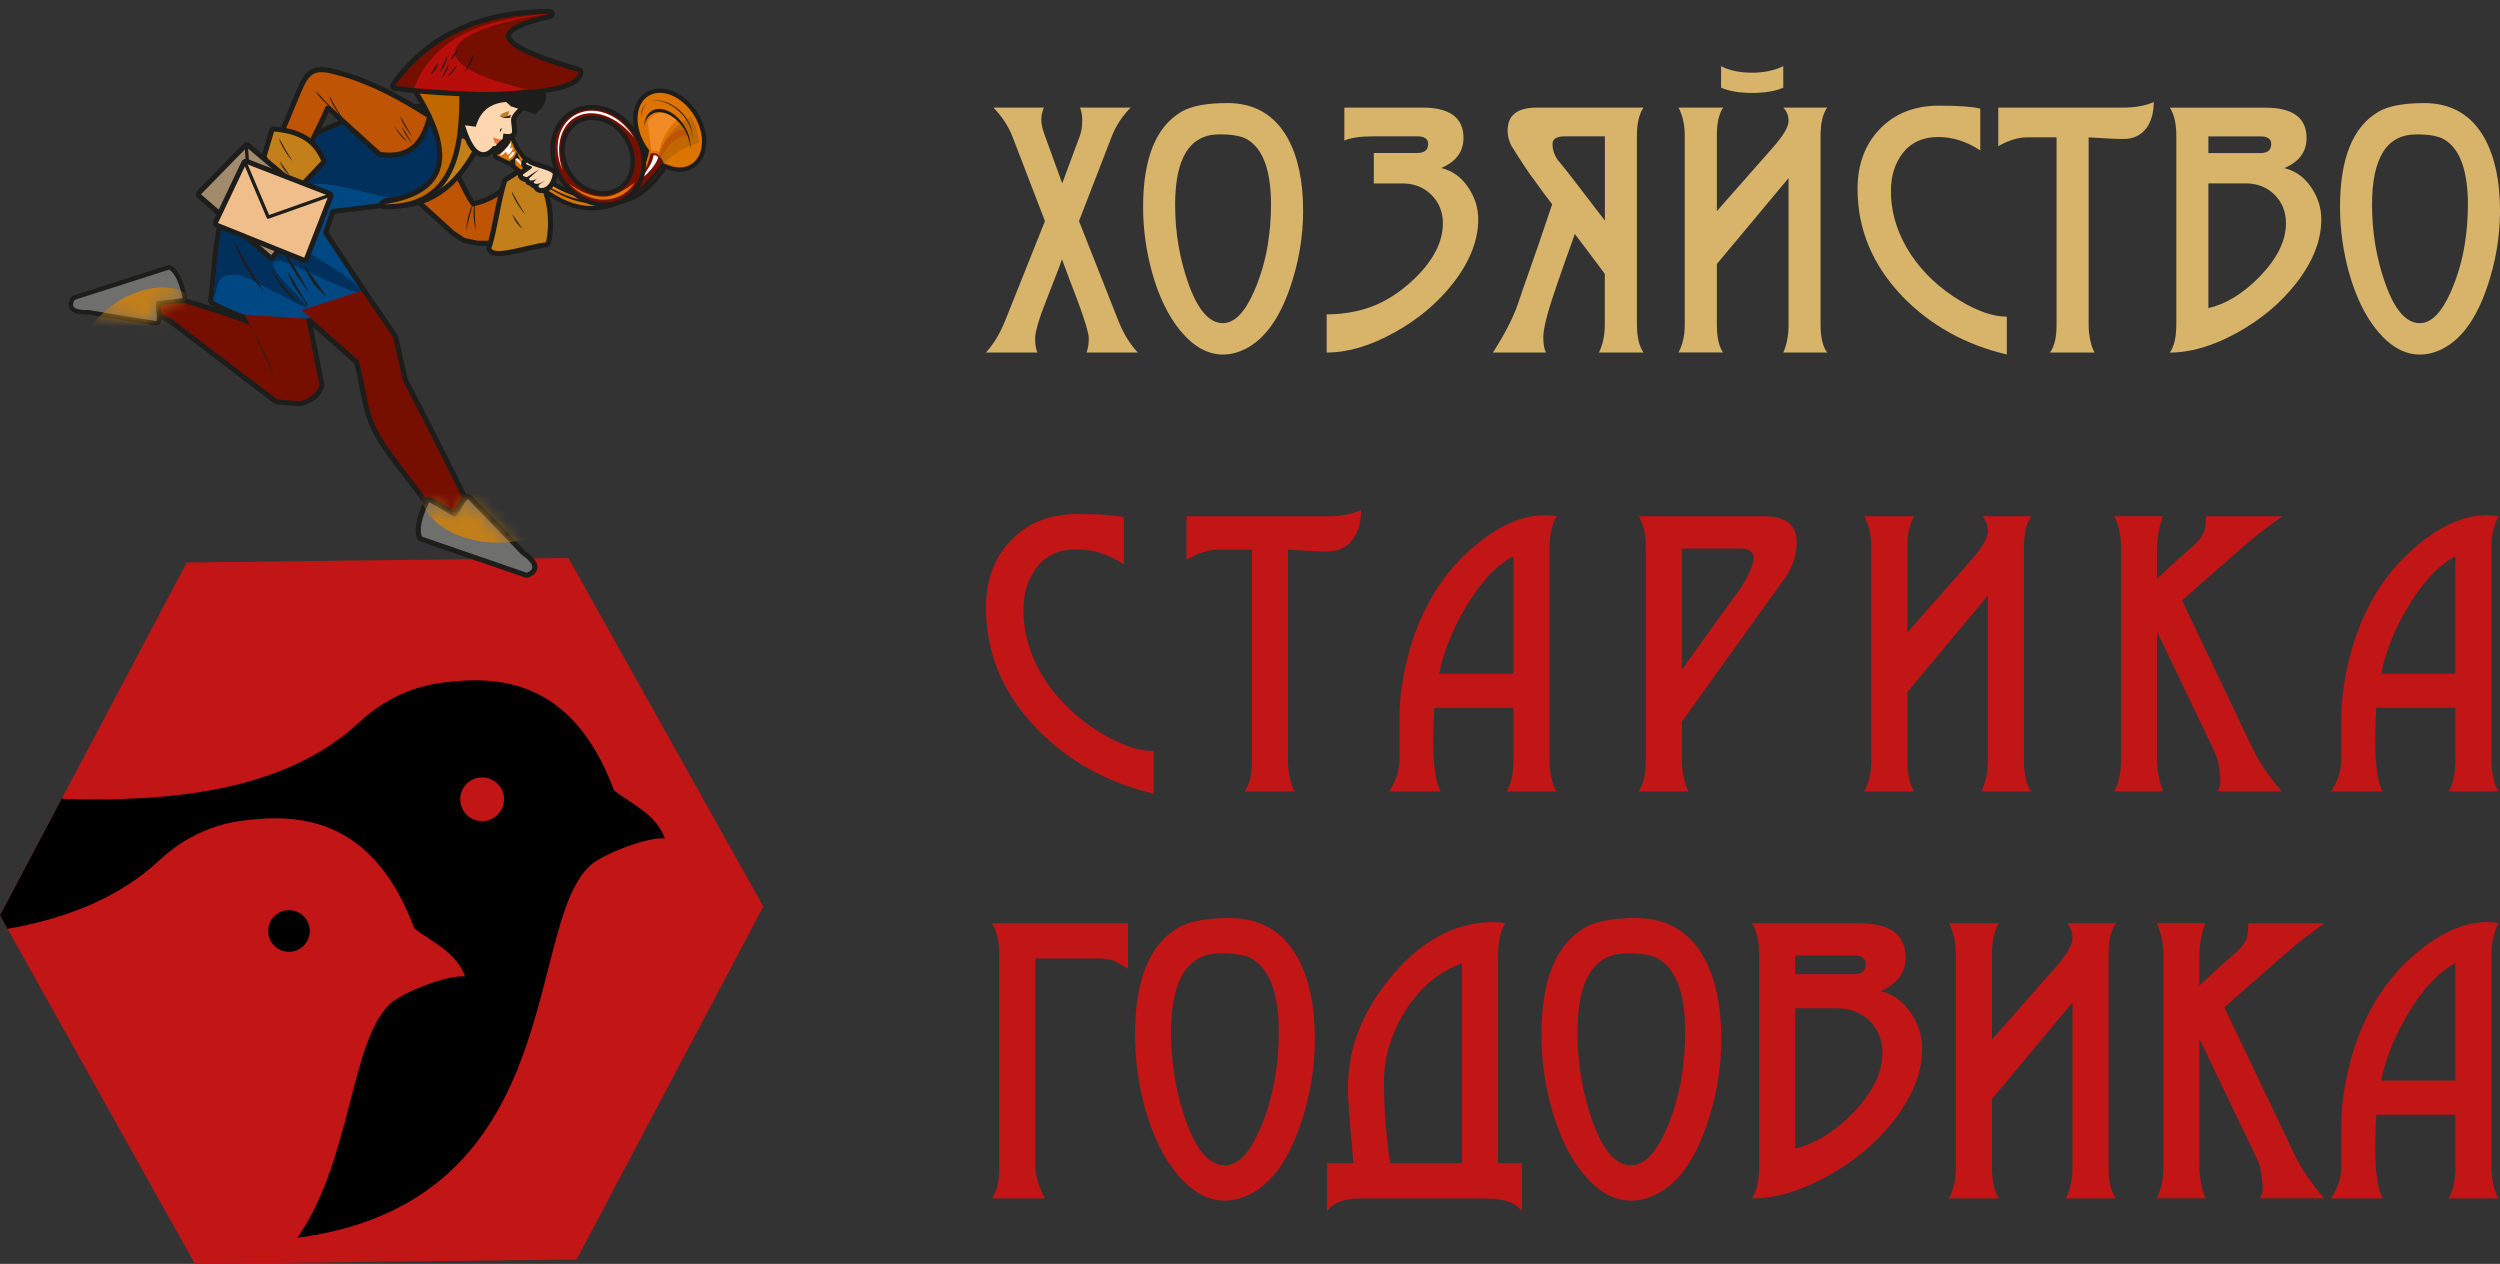 <svg width="180" height="91" viewBox="0 0 180 91" fill="none" xmlns="http://www.w3.org/2000/svg">
<rect x="0" y="0" width="180" height="91" fill="#333333" stroke="none"/>
<path fill-rule="evenodd" clip-rule="evenodd" d="M0 65.907L6.725 53.201L13.447 40.498L27.186 40.337L40.927 40.179L47.943 52.727L54.959 65.273L48.236 77.978L41.511 90.684L27.773 90.842L14.034 91L7.016 78.455L0 65.907Z" fill="#C21516"/>
<path fill-rule="evenodd" clip-rule="evenodd" d="M20.803 65.532C21.632 65.532 22.304 66.202 22.304 67.029C22.304 67.857 21.632 68.527 20.803 68.527C19.974 68.527 19.302 67.857 19.302 67.029C19.302 66.202 19.974 65.532 20.803 65.532ZM47.872 60.374C46.743 60.211 43.382 61.474 42.456 62.349C37.711 66.823 40.925 86.547 21.403 89.123C25.323 83.517 25.208 74.987 28.072 72.285C28.998 71.412 32.357 70.149 33.487 70.309C32.862 68.567 31.172 67.872 29.833 66.859C26.798 58.691 21.326 58.589 17.46 59.085C15.41 59.347 13.31 60.234 11.48 61.937C8.535 64.679 4.706 66.148 0.541 66.874L0 65.907L4.441 57.514C12.319 57.764 20.535 56.962 25.864 52.002C27.694 50.301 29.792 49.414 31.844 49.15C35.71 48.653 41.182 48.752 44.217 56.923C45.559 57.937 47.246 58.632 47.872 60.374ZM36.29 57.547C36.29 56.679 35.583 55.974 34.712 55.974C33.842 55.974 33.135 56.679 33.135 57.547C33.135 58.416 33.842 59.121 34.712 59.121C35.583 59.121 36.29 58.416 36.29 57.547Z" fill="black"/>
<path d="M34.005 14.877C35.465 14.569 36.262 13.93 36.915 13.22C36.762 14.589 36.611 15.959 36.461 17.329C35.774 17.329 35.09 17.334 34.404 17.334L33.454 17.136L32.722 16.649C31.834 15.84 30.943 15.03 30.052 14.22H30.05C30.79 13.449 31.53 12.68 32.27 11.908C32.9 12.659 33.378 14.126 34.005 14.877ZM34.005 14.877C33.893 15.267 33.778 15.656 33.666 16.046C33.829 15.417 33.842 15.506 34.005 14.877Z" stroke="#1D1D1B" stroke-width="0.73" stroke-linecap="round" stroke-linejoin="round"/>
<path fill-rule="evenodd" clip-rule="evenodd" d="M30.052 14.22C30.943 15.03 31.834 15.84 32.722 16.649L33.454 17.136L34.404 17.334C35.09 17.334 35.774 17.329 36.461 17.329C36.611 15.959 36.762 14.589 36.915 13.22C36.262 13.93 35.465 14.569 34.005 14.877C33.893 15.267 33.778 15.656 33.666 16.046C33.829 15.417 33.842 15.506 34.005 14.877C33.378 14.126 32.9 12.659 32.27 11.908C31.53 12.68 30.79 13.449 30.05 14.22H30.052Z" fill="#BE5404"/>
<path d="M36.499 13.095C37.02 12.761 37.538 12.428 38.058 12.094C39.615 13.67 39.597 16.367 39.299 17.451C37.992 17.594 35.664 18.452 35.379 17.879C35.767 16.799 36.114 14.174 36.502 13.095H36.499Z" stroke="#1D1D1B" stroke-width="0.73" stroke-linecap="round" stroke-linejoin="round"/>
<path fill-rule="evenodd" clip-rule="evenodd" d="M36.499 13.095C37.02 12.761 37.538 12.428 38.058 12.094C39.615 13.67 39.597 16.367 39.299 17.451C37.992 17.594 35.664 18.452 35.379 17.879C35.767 16.799 36.114 14.174 36.502 13.095H36.499Z" fill="#C37F19"/>
<path d="M26.017 20.95C26.783 22.068 27.548 23.186 28.314 24.306C28.541 25.332 28.768 26.358 28.998 27.384C30.986 31.211 32.512 34.241 33.671 36.632L32.775 38.264C32.084 37.485 31.392 36.704 30.7 35.922C29.082 33.661 27.268 31.759 26.698 29.811C26.326 28.645 26.188 27.13 25.818 25.966L21.722 22.338C23.154 21.874 24.585 21.413 26.02 20.95H26.017ZM22.048 22.944L22.99 27.715C22.753 28.451 22.199 28.698 21.607 28.887C21.058 28.843 20.507 28.803 19.958 28.759L12.378 22.984C12.159 22.824 11.589 22.615 11.37 22.455C11.37 22.455 11.107 21.867 11.342 21.678C11.533 21.525 12.062 21.734 12.442 21.612C12.723 21.696 13.654 21.933 13.925 22.017C15.969 22.643 17.013 23.033 18.062 23.422C18.628 24.665 19.192 25.907 19.759 27.15C19.215 25.63 18.429 24.14 17.592 22.653C19.078 22.75 20.561 22.847 22.046 22.946L22.048 22.944Z" stroke="#1D1D1B" stroke-width="0.73" stroke-linecap="round" stroke-linejoin="round"/>
<path fill-rule="evenodd" clip-rule="evenodd" d="M17.406 22.587C18.432 23.993 19.213 25.796 20.004 27.583C19.338 25.821 18.746 23.99 17.595 22.651C17.557 22.59 17.521 22.529 17.483 22.468L17.406 22.587Z" fill="#1D1D1B"/>
<path d="M30.828 7.824C24.917 7.824 21.053 10.643 17.278 13.581C15.701 14.762 15.627 19.603 15.351 21.648C19.103 23.761 22.669 23.659 26.017 20.947C25.093 19.56 24.172 18.172 23.248 16.784C23.439 16.209 23.631 15.636 23.825 15.06L29.822 14.335C30.818 13.505 31.813 12.677 32.809 11.847C32.372 10.444 31.933 9.039 31.497 7.636C31.275 7.697 31.05 7.76 30.828 7.821V7.824Z" stroke="#1D1D1B" stroke-width="0.73" stroke-linecap="round" stroke-linejoin="round"/>
<path fill-rule="evenodd" clip-rule="evenodd" d="M30.828 7.824C24.917 7.824 21.053 10.643 17.278 13.581C15.701 14.762 15.627 19.603 15.351 21.648C19.103 23.761 22.669 23.659 26.017 20.947C25.093 19.56 24.172 18.172 23.248 16.784C23.439 16.209 23.631 15.636 23.825 15.06L29.822 14.335C30.818 13.505 31.813 12.677 32.809 11.847C32.372 10.444 31.933 9.039 31.497 7.636C31.275 7.697 31.05 7.76 30.828 7.821V7.824Z" fill="#004884"/>
<path fill-rule="evenodd" clip-rule="evenodd" d="M30.828 7.824C24.917 7.824 21.053 10.643 17.278 13.581C15.701 14.762 15.627 19.603 15.351 21.648C15.765 20.367 15.533 19.728 17.092 19.776C17.628 19.794 21.112 21.77 21.895 22.091C23.161 22.61 18.509 18.941 19.92 18.788C20.943 18.676 25.433 21.421 26.017 20.945C25.093 19.557 20.522 17.563 19.598 16.173C19.131 14.824 22.263 13.838 22.457 13.265C24.455 13.023 27.824 14.574 29.825 14.332C30.82 13.502 31.816 12.675 32.811 11.845C32.375 10.441 31.936 9.036 31.499 7.633C31.277 7.694 31.053 7.758 30.831 7.819L30.828 7.824Z" fill="#00305B"/>
<path d="M34.447 10.024C32.783 13.548 30.522 14.829 27.86 14.615C31.726 14.353 32.553 11.977 32.729 9.184C33.301 9.464 33.873 9.744 34.447 10.024Z" stroke="#1D1D1B" stroke-width="0.73" stroke-linecap="round" stroke-linejoin="round"/>
<path fill-rule="evenodd" clip-rule="evenodd" d="M34.447 10.024C32.783 13.548 30.522 14.829 27.86 14.615C31.726 14.353 32.553 11.977 32.729 9.184C33.301 9.464 33.873 9.744 34.447 10.024Z" fill="#C37F19"/>
<path d="M34.051 9.94C33.232 9.339 32.507 9.555 31.808 9.963C31.703 9.186 31.601 8.412 31.497 7.636L33.036 7.315L34.051 9.94Z" stroke="#1D1D1B" stroke-width="0.73" stroke-linecap="round" stroke-linejoin="round"/>
<path fill-rule="evenodd" clip-rule="evenodd" d="M34.051 9.94C33.232 9.339 32.507 9.555 31.808 9.963C31.703 9.186 31.601 8.412 31.497 7.636L33.036 7.315L34.051 9.94Z" fill="#FCD6AF"/>
<path d="M37.576 7.345C37.477 7.811 36.91 8.063 36.81 8.527C36.757 8.781 36.912 9.293 36.856 9.548C36.798 9.642 36.619 9.701 36.254 9.609C36.211 9.726 36.216 9.95 36.172 10.067C36.101 10.123 36.017 10.154 35.945 10.21C35.869 10.383 35.927 10.452 35.754 10.485C35.662 10.503 35.57 10.518 35.481 10.536C34.036 12.272 33.25 8.137 33.038 7.315L37.579 7.345H37.576Z" stroke="#1D1D1B" stroke-width="0.73" stroke-linecap="round" stroke-linejoin="round"/>
<path fill-rule="evenodd" clip-rule="evenodd" d="M37.576 7.345C37.477 7.811 36.91 8.063 36.81 8.527C36.757 8.781 36.912 9.293 36.856 9.548C36.798 9.642 36.619 9.701 36.254 9.609C36.211 9.726 36.216 9.95 36.172 10.067C36.101 10.123 36.017 10.154 35.945 10.21C35.869 10.383 35.927 10.452 35.754 10.485C35.662 10.503 35.57 10.518 35.481 10.536C34.036 12.272 33.25 8.137 33.038 7.315L37.579 7.345H37.576Z" fill="#FCD6AF"/>
<path fill-rule="evenodd" clip-rule="evenodd" d="M36.05 9.517C35.986 9.451 35.973 9.357 36.024 9.296C36.057 9.255 36.111 9.237 36.167 9.245C36.151 9.258 36.139 9.273 36.126 9.288C36.067 9.362 36.042 9.446 36.052 9.517H36.05Z" fill="#1D1D1B"/>
<path fill-rule="evenodd" clip-rule="evenodd" d="M36.665 7.995C36.624 8.17 36.599 8.287 36.558 8.463C36.387 8.407 36.203 8.41 36.035 8.354C36.052 8.183 36.32 8.079 36.667 7.995H36.665Z" fill="#C37F19"/>
<path fill-rule="evenodd" clip-rule="evenodd" d="M35.948 8.32C36.185 8.417 36.486 8.501 36.767 8.247C36.762 8.3 36.762 8.405 36.757 8.458C36.445 8.55 36.172 8.494 35.948 8.32Z" fill="#1D1D1B"/>
<path fill-rule="evenodd" clip-rule="evenodd" d="M36.18 10.049C35.945 10.045 35.714 9.985 35.506 9.874C35.534 10.103 35.608 10.314 35.835 10.459C35.861 10.444 35.897 10.365 35.943 10.212C36.042 10.161 36.134 10.108 36.177 10.049H36.18Z" fill="#EE7343"/>
<path fill-rule="evenodd" clip-rule="evenodd" d="M34.261 9.123C33.39 9.016 32.523 8.909 31.652 8.799C32.084 7.9 32.517 6.999 32.949 6.1C34.937 6.016 36.925 5.935 38.911 5.851C39.454 6.604 39.574 7.381 38.536 8.219C37.954 8.033 37.369 7.844 36.787 7.658C36.672 7.552 36.558 7.445 36.443 7.34C35.422 7.424 34.613 7.877 34.258 9.123H34.261Z" fill="#1D1D1B"/>
<path d="M29.899 6.238L33.064 6.329C33.163 10.948 32.433 14.77 27.663 14.709C32.352 13.986 33.089 11.157 29.899 6.238Z" stroke="#1D1D1B" stroke-width="0.73" stroke-linecap="round" stroke-linejoin="round"/>
<path fill-rule="evenodd" clip-rule="evenodd" d="M29.899 6.238L33.064 6.329C33.163 10.948 32.433 14.77 27.663 14.709C32.352 13.986 33.089 11.157 29.899 6.238Z" fill="#C16700"/>
<path d="M28.454 6.174C33.73 6.884 41.626 6.788 41.636 5.189C36.343 3.666 34.138 2.23 39.577 1C34.296 1.025 30.759 2.935 28.454 6.174Z" stroke="#1D1D1B" stroke-width="0.73" stroke-linecap="round" stroke-linejoin="round"/>
<path fill-rule="evenodd" clip-rule="evenodd" d="M26.017 20.95C26.783 22.068 27.548 23.186 28.314 24.306C28.541 25.332 28.768 26.358 28.998 27.384C30.986 31.211 32.512 34.241 33.671 36.632L32.775 38.264C32.084 37.485 31.392 36.704 30.7 35.922C29.082 33.661 27.268 31.759 26.698 29.811C26.326 28.645 26.188 27.13 25.818 25.966L21.722 22.338C23.154 21.874 24.585 21.413 26.02 20.95H26.017ZM22.048 22.946C20.563 22.849 19.078 22.753 17.595 22.653C18.434 24.138 19.218 25.63 19.762 27.15C19.195 25.907 18.631 24.665 18.064 23.422C17.013 23.033 15.972 22.643 13.927 22.017C13.657 21.935 12.728 21.698 12.444 21.612C12.064 21.737 11.536 21.525 11.345 21.678C11.11 21.867 11.373 22.455 11.373 22.455C11.592 22.615 12.161 22.824 12.381 22.984L19.961 28.759C20.509 28.803 21.061 28.843 21.609 28.887C22.202 28.698 22.755 28.451 22.993 27.715L22.051 22.944L22.048 22.946ZM28.454 6.174C33.73 6.884 41.626 6.788 41.636 5.189C36.343 3.666 34.138 2.23 39.577 1C34.296 1.025 30.759 2.935 28.454 6.174Z" fill="#770F00"/>
<path fill-rule="evenodd" clip-rule="evenodd" d="M29.82 6.332C31.285 2.528 35.024 1.359 39.459 1C32.673 1.97 29.355 4.394 37.793 6.403C36.305 6.76 33.298 6.622 29.82 6.334V6.332Z" fill="#B70E0C"/>
<path d="M32.42 4.308C32.75 4.091 32.926 3.806 32.972 3.455C32.785 3.745 32.604 4.025 32.42 4.308ZM31.64 5.237C31.936 4.88 32.26 4.269 32.193 4.043C32.005 4.45 31.821 4.845 31.64 5.237ZM31.007 5.334C31.336 5.117 31.512 4.832 31.558 4.481C31.372 4.771 31.19 5.051 31.007 5.334ZM31.846 5.601C32.02 5.313 32.26 5.049 32.288 4.707C32.278 4.705 32.267 4.7 32.257 4.697C32.109 4.995 31.964 5.296 31.818 5.593C31.828 5.596 31.836 5.599 31.846 5.604V5.601ZM34.077 3.87C33.893 4.325 33.707 4.776 33.436 5.206C33.743 4.975 34.171 4.078 34.077 3.87ZM32.178 5.527C32.586 5.285 32.793 4.954 32.941 4.603C32.821 4.763 32.709 4.924 32.579 5.079C32.451 5.234 32.306 5.385 32.178 5.527Z" fill="#1D1D1B"/>
<path d="M30.731 8.453C30.318 10.057 29.534 11.249 27.405 10.941C26.369 10.001 25.333 9.061 24.294 8.122C23.33 7.246 23.587 7.48 22.944 8.771C22.128 10.411 21.308 12.051 20.492 13.691C20.16 13.095 19.828 12.501 19.494 11.906L21.63 6.757C22.334 5.059 22.702 4.949 24.521 5.469C26.816 6.123 28.804 7.241 30.729 8.45L30.731 8.453Z" stroke="#1D1D1B" stroke-width="0.73" stroke-linecap="round" stroke-linejoin="round"/>
<path fill-rule="evenodd" clip-rule="evenodd" d="M30.731 8.453C30.318 10.057 29.534 11.249 27.405 10.941C26.369 10.001 25.333 9.061 24.294 8.122C23.33 7.246 23.587 7.48 22.944 8.771C22.128 10.411 21.308 12.051 20.492 13.691C20.16 13.095 19.828 12.501 19.494 11.906L21.63 6.757C22.334 5.059 22.702 4.949 24.521 5.469C26.816 6.123 28.804 7.241 30.729 8.45L30.731 8.453Z" fill="#BE5404"/>
<path d="M19.205 11.244L19.734 9.471C21.944 9.655 22.653 10.564 23.133 11.582C22.235 12.54 21.336 13.497 20.436 14.454C20.025 13.385 19.614 12.313 19.203 11.244H19.205Z" stroke="#1D1D1B" stroke-width="0.73" stroke-linecap="round" stroke-linejoin="round"/>
<path fill-rule="evenodd" clip-rule="evenodd" d="M19.205 11.244L19.734 9.471C21.944 9.655 22.653 10.564 23.133 11.582C22.235 12.54 21.336 13.497 20.436 14.454C20.025 13.385 19.614 12.313 19.203 11.244H19.205Z" fill="#C37F19"/>
<path d="M20.229 18.651C19.483 18.083 18.968 17.337 18.649 16.418C19.185 17.174 19.706 17.912 20.229 18.651ZM22.281 21.082C21.5 20.148 20.494 18.551 20.458 17.961C21.079 19.022 21.678 20.051 22.281 21.082ZM23.49 21.337C22.745 20.769 22.23 20.023 21.911 19.104C22.447 19.86 22.967 20.599 23.49 21.337ZM22.156 22.029C21.645 21.276 21.028 20.588 20.744 19.692C20.76 19.682 20.775 19.672 20.79 19.664C21.26 20.446 21.732 21.225 22.202 22.007C22.186 22.014 22.171 22.022 22.156 22.032V22.029ZM16.936 17.487C17.582 18.676 18.228 19.852 19.011 20.975C18.299 20.369 16.908 18.027 16.936 17.487ZM21.505 21.831C20.601 21.2 20.002 20.334 19.491 19.412C19.818 19.83 20.132 20.252 20.474 20.66C20.813 21.067 21.178 21.459 21.505 21.828V21.831Z" fill="#1D1D1B"/>
<path d="M30.899 36.146C30.346 37.299 30.187 38.114 30.371 38.636C32.888 39.502 35.404 40.37 37.923 41.236C38.627 40.974 38.362 40.508 37.533 39.919C36.336 38.677 34.889 37.172 33.691 35.93C33.291 36.273 33.143 36.877 32.742 37.221C32.127 36.864 31.515 36.505 30.899 36.148V36.146Z" stroke="#1D1D1B" stroke-width="0.73" stroke-linecap="round" stroke-linejoin="round"/>
<path fill-rule="evenodd" clip-rule="evenodd" d="M30.899 36.146C30.346 37.299 30.187 38.114 30.371 38.636C32.888 39.502 35.404 40.37 37.923 41.236C38.627 40.974 38.362 40.508 37.533 39.919C36.336 38.677 34.889 37.172 33.691 35.93C33.291 36.273 33.143 36.877 32.742 37.221C32.127 36.864 31.515 36.505 30.899 36.148V36.146Z" fill="#6F6F6E"/>
<mask id="mask0_130_400" style="mask-type:luminance" maskUnits="userSpaceOnUse" x="30" y="35" width="9" height="7">
<path fill-rule="evenodd" clip-rule="evenodd" d="M30.899 36.146C30.346 37.299 30.187 38.114 30.371 38.636C32.888 39.502 35.404 40.37 37.923 41.236C38.627 40.974 38.362 40.508 37.533 39.919C36.336 38.677 34.889 37.172 33.691 35.93C33.291 36.273 33.143 36.877 32.742 37.221C32.127 36.864 31.515 36.505 30.899 36.148V36.146Z" fill="white"/>
</mask>
<g mask="url(#mask0_130_400)">
<path fill-rule="evenodd" clip-rule="evenodd" d="M35.841 31.542C32.755 31.542 30.251 33.228 30.251 35.306C30.251 37.383 32.752 39.069 35.841 39.069C38.929 39.069 41.43 37.383 41.43 35.306C41.43 33.228 38.929 31.542 35.841 31.542Z" fill="#C37F19"/>
</g>
<path d="M13.141 21.474C12.919 20.352 12.593 19.687 12.182 19.409C9.915 20.135 7.652 20.861 5.385 21.587C5.023 22.149 5.462 22.343 6.373 22.32C7.897 22.569 9.739 22.872 11.263 23.122C11.365 22.664 11.148 22.152 11.248 21.691C11.878 21.62 12.511 21.546 13.141 21.474Z" stroke="#1D1D1B" stroke-width="0.65" stroke-linecap="round" stroke-linejoin="round"/>
<path fill-rule="evenodd" clip-rule="evenodd" d="M13.141 21.474C12.919 20.352 12.593 19.687 12.182 19.409C9.915 20.135 7.652 20.861 5.385 21.587C5.023 22.149 5.462 22.343 6.373 22.32C7.897 22.569 9.739 22.872 11.263 23.122C11.365 22.664 11.148 22.152 11.248 21.691C11.878 21.62 12.511 21.546 13.141 21.474Z" fill="#6F6F6E"/>
<mask id="mask1_130_400" style="mask-type:luminance" maskUnits="userSpaceOnUse" x="5" y="19" width="9" height="5">
<path fill-rule="evenodd" clip-rule="evenodd" d="M13.141 21.474C12.919 20.352 12.593 19.687 12.182 19.409C9.915 20.135 7.652 20.861 5.385 21.587C5.023 22.149 5.462 22.343 6.373 22.32C7.897 22.569 9.739 22.872 11.263 23.122C11.365 22.664 11.148 22.152 11.248 21.691C11.878 21.62 12.511 21.546 13.141 21.474Z" fill="white"/>
</mask>
<g mask="url(#mask1_130_400)">
<path fill-rule="evenodd" clip-rule="evenodd" d="M12.077 27.407C14.285 25.757 15.17 23.216 14.055 21.729C12.94 20.242 10.245 20.375 8.037 22.024C5.829 23.674 4.944 26.216 6.059 27.703C7.174 29.19 9.869 29.057 12.077 27.407Z" fill="#C37F19"/>
</g>
<path d="M20.875 12.642C20.527 12.377 20.287 12.028 20.137 11.6C20.387 11.951 20.629 12.298 20.875 12.642ZM29.685 9.848C29.32 9.413 28.853 8.669 28.835 8.394C29.123 8.888 29.404 9.37 29.685 9.848ZM29.626 10.291C29.389 9.94 29.1 9.619 28.968 9.201C28.975 9.196 28.983 9.191 28.988 9.189L29.646 10.281C29.639 10.284 29.634 10.289 29.626 10.291ZM20.101 9.965C20.402 10.518 20.703 11.068 21.068 11.592C20.737 11.31 20.088 10.217 20.101 9.965ZM29.322 10.197C28.901 9.902 28.623 9.499 28.383 9.069C28.536 9.263 28.682 9.461 28.84 9.65C28.998 9.841 29.166 10.021 29.322 10.194V10.197ZM22.738 6.543C23.159 7.014 23.577 7.478 24.055 7.905C23.667 7.707 22.784 6.793 22.738 6.543ZM23.73 6.94C24.034 7.493 24.338 8.04 24.705 8.562C24.373 8.282 23.72 7.192 23.73 6.94ZM34.023 14.773C33.852 15.379 33.684 15.982 33.582 16.611C33.541 16.178 33.84 14.943 34.023 14.773ZM34.169 14.694C34.176 15.323 34.189 15.949 34.268 16.583C34.105 16.181 34.039 14.913 34.169 14.694ZM37.627 16.474C37.28 16.209 37.04 15.863 36.889 15.432C37.14 15.784 37.382 16.127 37.627 16.474ZM36.854 13.797C37.155 14.35 37.456 14.9 37.821 15.425C37.489 15.142 36.841 14.05 36.854 13.797Z" fill="#1D1D1B"/>
<path d="M45.677 13.477C46.164 12.692 46.542 11.824 46.754 10.831C46.659 10.714 46.57 10.587 46.488 10.454C45.638 9.097 45.725 7.511 46.682 6.912C47.642 6.314 49.107 6.93 49.959 8.287C50.809 9.645 50.722 11.231 49.765 11.829C49.245 12.153 48.576 12.12 47.938 11.806C47.895 11.811 47.854 11.816 47.813 11.824C46.807 13.408 45.702 14.22 44.518 14.398C44.906 14.09 45.294 13.782 45.682 13.477H45.677Z" stroke="#1D1D1B" stroke-width="0.63" stroke-miterlimit="22.93"/>
<path fill-rule="evenodd" clip-rule="evenodd" d="M45.677 13.477C46.164 12.692 46.542 11.824 46.754 10.831C46.659 10.714 46.57 10.587 46.488 10.454C45.638 9.097 45.725 7.511 46.682 6.912C47.642 6.314 49.107 6.93 49.959 8.287C50.809 9.645 50.722 11.231 49.765 11.829C49.245 12.153 48.576 12.12 47.938 11.806C47.895 11.811 47.854 11.816 47.813 11.824C46.807 13.408 45.702 14.22 44.518 14.398C44.906 14.09 45.294 13.782 45.682 13.477H45.677Z" fill="#DD7400"/>
<path d="M42.474 14.391C40.034 13.95 38.352 12.575 37.066 10.711C36.984 10.523 36.902 10.332 36.818 10.144C36.624 9.958 35.659 10.714 35.807 11.19C36.165 11.361 36.519 11.534 36.877 11.704C39.194 13.553 41.389 15.824 44.653 14.373C43.926 14.378 43.199 14.386 42.474 14.391Z" stroke="#1D1D1B" stroke-width="0.63" stroke-miterlimit="22.93"/>
<path fill-rule="evenodd" clip-rule="evenodd" d="M42.474 14.391C40.034 13.95 38.352 12.575 37.066 10.711C36.984 10.523 36.902 10.332 36.818 10.144C36.624 9.958 35.659 10.714 35.807 11.19C36.165 11.361 36.519 11.534 36.877 11.704C39.194 13.553 41.389 15.824 44.653 14.373C43.926 14.378 43.199 14.386 42.474 14.391Z" fill="#DD7400"/>
<path fill-rule="evenodd" clip-rule="evenodd" d="M46.851 11.035C47.422 10.961 47.683 11.33 47.861 11.811C46.718 13.461 45.712 14.218 44.811 14.274C45.97 13.431 46.544 12.298 46.853 11.032L46.851 11.035Z" fill="#770F00"/>
<path fill-rule="evenodd" clip-rule="evenodd" d="M47.313 11.088C47.581 11.208 47.741 11.483 47.861 11.811C46.718 13.461 45.712 14.218 44.811 14.274C44.903 14.205 44.993 14.136 45.079 14.065C45.863 13.82 46.72 13.067 47.675 11.687C47.586 11.442 47.473 11.228 47.313 11.086V11.088Z" fill="#1D1D1B"/>
<path fill-rule="evenodd" clip-rule="evenodd" d="M47.032 11.21C47.185 11.134 47.295 11.21 47.394 11.33C47.233 11.908 46.478 12.685 46.23 12.789C46.475 12.438 47.07 11.598 47.034 11.21H47.032Z" fill="white"/>
<path fill-rule="evenodd" clip-rule="evenodd" d="M46.904 10.88L46.629 8.746C47.208 8 47.93 7.852 48.846 8.514C47.974 9.298 47.629 10.113 47.44 10.935C47.264 10.846 47.086 10.8 46.904 10.877V10.88Z" fill="#F28A25"/>
<path fill-rule="evenodd" clip-rule="evenodd" d="M47.384 11.172C47.66 10.419 48.4 9.036 49.699 8.445C50.189 8.817 50.398 10.345 50.268 10.291C49.217 10.582 48.083 11.353 47.808 11.822C47.708 11.526 47.573 11.302 47.384 11.172Z" fill="#C16700"/>
<path fill-rule="evenodd" clip-rule="evenodd" d="M47.616 11.414C48.002 10.505 48.568 9.795 49.714 9.703C49.525 9.484 49.081 9.334 48.864 9.37C48.004 9.762 47.856 10.2 47.417 11.198C47.484 11.269 47.55 11.343 47.616 11.414Z" fill="#BE5404"/>
<path fill-rule="evenodd" clip-rule="evenodd" d="M46.914 7.995C46.565 8.211 46.389 8.629 46.391 9.12C46.44 8.73 46.611 8.41 46.902 8.226C47.57 7.809 48.622 8.282 49.247 9.283C49.548 9.762 49.696 10.274 49.696 10.724C49.758 10.223 49.615 9.614 49.26 9.049C48.632 8.048 47.583 7.574 46.914 7.992V7.995Z" fill="#1D1D1B"/>
<path fill-rule="evenodd" clip-rule="evenodd" d="M46.69 7.373C46.182 7.692 46.164 8.007 46.167 8.499C46.215 8.109 46.21 7.674 46.69 7.373C47.652 6.772 49.959 8.287 49.824 10.027C50.049 8.196 47.708 6.739 46.69 7.373ZM43.239 14.648C40.891 14.803 38.959 13.311 37.071 11.587L37.117 11.898C36.964 11.799 36.81 11.699 36.66 11.6C37.05 11.417 37.119 11.162 37.206 10.908C37.28 11.104 37.356 11.297 37.431 11.493C37.16 11.328 37.099 11.435 37.071 11.587C39.398 13.719 41.578 14.78 43.563 14.381C43.456 14.47 43.346 14.559 43.239 14.645V14.648Z" fill="#1D1D1B"/>
<path fill-rule="evenodd" clip-rule="evenodd" d="M37.27 11.419C38.548 12.85 40.019 13.825 41.731 14.223C40.049 13.81 38.495 12.947 37.109 11.47C37.16 11.409 37.211 11.396 37.27 11.419ZM35.986 11.17C36.287 10.872 36.57 10.574 36.759 10.263C36.813 10.342 36.818 10.454 36.693 10.666L36.884 10.627C36.953 10.622 36.902 10.734 36.869 10.829C36.729 11.055 36.604 11.17 36.507 11.132C36.486 11.06 36.463 10.986 36.443 10.915C36.203 11.142 36.045 11.239 35.991 11.17H35.986ZM36.764 11.106C36.657 11.236 36.601 11.366 36.642 11.399C36.68 11.432 36.8 11.353 36.907 11.226C37.014 11.096 37.071 10.966 37.03 10.933C36.992 10.9 36.872 10.979 36.764 11.106Z" fill="white"/>
<path fill-rule="evenodd" clip-rule="evenodd" d="M36.093 10.48C35.828 10.755 35.731 11.065 35.797 11.127C35.861 11.19 36.098 11.004 36.366 10.729C36.632 10.454 36.797 10.182 36.731 10.118C36.667 10.055 36.361 10.202 36.093 10.477V10.48Z" fill="#1D1D1B"/>
<path d="M41.21 8.259C39.817 9.128 39.518 11.162 40.547 12.799C41.575 14.437 43.535 15.06 44.929 14.19C46.322 13.321 46.621 11.287 45.592 9.65C44.566 8.012 42.604 7.389 41.21 8.257V8.259ZM41.44 8.662C40.248 9.405 39.993 11.147 40.871 12.55C41.749 13.953 43.431 14.485 44.623 13.742C45.817 12.998 46.07 11.256 45.192 9.853C44.314 8.45 42.632 7.918 41.44 8.662Z" stroke="#1D1D1B" stroke-width="0.63" stroke-miterlimit="22.93"/>
<path fill-rule="evenodd" clip-rule="evenodd" d="M41.21 8.259C39.817 9.128 39.518 11.162 40.547 12.799C41.575 14.437 43.535 15.06 44.929 14.19C46.322 13.321 46.621 11.287 45.592 9.65C44.566 8.012 42.604 7.389 41.21 8.257V8.259ZM41.44 8.662C40.248 9.405 39.993 11.147 40.871 12.55C41.749 13.953 43.431 14.485 44.623 13.742C45.817 12.998 46.07 11.256 45.192 9.853C44.314 8.45 42.632 7.918 41.44 8.662Z" fill="#770F00"/>
<path fill-rule="evenodd" clip-rule="evenodd" d="M41.323 8.328C40.141 9.064 39.825 10.737 40.501 12.252C39.98 10.699 40.289 9.153 41.371 8.481C42.606 7.709 44.426 8.343 45.631 9.889C45.613 9.858 45.595 9.83 45.577 9.8C44.551 8.163 42.647 7.503 41.325 8.328H41.323Z" fill="white"/>
<path fill-rule="evenodd" clip-rule="evenodd" d="M40.965 13.209C42.047 14.373 43.673 14.732 44.873 13.983C45.213 13.771 45.499 13.481 45.707 13.138C45.575 13.25 45.432 13.354 45.279 13.451C44.783 13.762 44.25 14.088 43.701 14.144C42.734 14.246 41.741 13.815 40.963 13.209H40.965Z" fill="#DD7400"/>
<path d="M38.234 12.14C38.571 11.903 37.619 11.928 37.956 11.689C38.181 12.023 39.577 12.183 39.801 12.517C39.651 13.553 38.949 13.655 38.773 13.451C38.76 13.222 39.072 13.179 39.23 13.011C38.87 13.25 38.502 13.321 38.418 13.12C38.633 12.866 38.901 12.7 39.115 12.445C38.873 12.713 38.625 12.97 38.303 12.993C38.107 12.985 38.168 13.021 38.163 12.983C38.16 12.957 38.035 12.871 38.107 12.832C38.403 12.578 38.523 12.44 38.819 12.186C38.467 12.415 38.291 12.532 37.938 12.761C37.732 12.708 37.573 12.649 37.67 12.555C37.859 12.417 38.048 12.28 38.234 12.142V12.14Z" stroke="#1D1D1B" stroke-width="0.73" stroke-linecap="round" stroke-linejoin="round"/>
<path fill-rule="evenodd" clip-rule="evenodd" d="M38.234 12.14C38.571 11.903 37.619 11.928 37.956 11.689C38.181 12.023 39.577 12.183 39.801 12.517C39.651 13.553 38.949 13.655 38.773 13.451C38.76 13.222 39.072 13.179 39.23 13.011C38.87 13.25 38.502 13.321 38.418 13.12C38.633 12.866 38.901 12.7 39.115 12.445C38.873 12.713 38.625 12.97 38.303 12.993C38.107 12.985 38.168 13.021 38.163 12.983C38.16 12.957 38.035 12.871 38.107 12.832C38.403 12.578 38.523 12.44 38.819 12.186C38.467 12.415 38.291 12.532 37.938 12.761C37.732 12.708 37.573 12.649 37.67 12.555C37.859 12.417 38.048 12.28 38.234 12.142V12.14Z" fill="#FCD6AF"/>
<path d="M22.628 14.714L17.768 10.62L14.471 13.991L19.529 18.363L22.628 14.714Z" stroke="#1D1D1B" stroke-width="0.73" stroke-linecap="round" stroke-linejoin="round"/>
<path fill-rule="evenodd" clip-rule="evenodd" d="M22.628 14.714L17.768 10.62L14.471 13.991L19.529 18.363L22.628 14.714Z" fill="#A28B6D"/>
<path d="M17.74 10.658L18.029 14.76L22.628 14.714" stroke="#1D1D1B" stroke-width="0.24" stroke-linecap="round" stroke-linejoin="round"/>
<path d="M23.646 14.095L17.717 11.799L15.696 16.056L21.905 18.554L23.646 14.095Z" stroke="#1D1D1B" stroke-width="0.73" stroke-linecap="round" stroke-linejoin="round"/>
<path fill-rule="evenodd" clip-rule="evenodd" d="M23.646 14.095L17.717 11.799L15.696 16.056L21.905 18.554L23.646 14.095Z" fill="#F0BE8A"/>
<path d="M17.705 11.845L19.31 15.631L23.646 14.095" stroke="#1D1D1B" stroke-width="0.24" stroke-linecap="round" stroke-linejoin="round"/>
<path d="M71.532 7.748H75.161C75.036 8.029 74.971 8.334 74.972 8.642C74.972 8.924 75.059 9.301 75.232 9.77L76.48 13.202L77.754 9.77C77.864 9.472 77.92 9.095 77.92 8.642C77.92 8.265 77.864 7.967 77.754 7.748H81.406C80.786 8.374 80.326 9.085 80.028 9.869L77.688 15.919L80.536 23.13C80.898 24.034 81.36 24.787 81.927 25.383H78.226C78.336 25.116 78.392 24.78 78.392 24.372C78.392 23.995 78.116 23.071 77.568 21.597C77.19 20.624 76.822 19.646 76.46 18.659C76.396 18.893 76.029 19.865 75.352 21.574C74.803 22.954 74.528 23.894 74.528 24.395C74.528 24.818 74.584 25.146 74.694 25.383H70.99C71.539 24.772 71.996 24.018 72.359 23.122L75.237 15.919L72.907 9.861C72.609 9.092 72.149 8.392 71.532 7.75V7.748ZM88.358 7.419C90.321 7.419 91.776 8.265 92.717 9.955C93.455 11.302 93.825 13.039 93.825 15.168C93.825 17.049 93.511 18.893 92.883 20.713C92.112 22.951 91.053 24.413 89.701 25.103C89.152 25.386 88.601 25.526 88.052 25.526C86.952 25.526 85.931 24.953 84.989 23.815C84.109 22.748 83.427 21.337 82.94 19.585C82.516 18.035 82.304 16.471 82.304 14.89C82.304 11.399 83.231 9.11 85.086 8.033C85.793 7.626 86.886 7.422 88.361 7.422L88.358 7.419ZM87.792 9.675C85.671 9.675 84.609 11.364 84.609 14.745C84.609 16.7 84.92 18.562 85.535 20.329C86.214 22.284 87.052 23.265 88.049 23.265C88.871 23.265 89.617 22.514 90.28 21.011C90.755 19.929 91.084 18.806 91.278 17.632C91.436 16.66 91.513 15.697 91.513 14.745C91.513 12.303 90.951 10.737 89.828 10.05C89.415 9.8 88.736 9.673 87.789 9.673L87.792 9.675ZM98.914 13.202V11.015H102.048C102.566 11.015 102.827 10.798 102.827 10.368C102.827 9.999 102.566 9.815 102.048 9.815H98.914C97.957 9.815 97.25 9.917 96.793 10.121V7.745H102.403C104.383 7.745 105.371 8.473 105.371 9.932C105.371 10.92 104.838 11.641 103.768 12.097C104.554 12.285 105.195 12.739 105.69 13.462C106.185 14.182 106.433 14.959 106.433 15.789C106.433 17.309 105.828 18.844 104.618 20.398C103.503 21.823 102.084 23.01 100.364 23.96C98.644 24.907 97.028 25.383 95.522 25.383V22.633C96.418 22.633 97.291 22.516 98.138 22.282C99.488 21.905 100.762 21.131 101.956 19.955C103.245 18.669 103.888 17.375 103.888 16.077C103.888 15.262 103.613 14.579 103.064 14.032C102.515 13.485 101.824 13.21 100.989 13.21H98.914V13.202ZM111.31 25.381H107.492C108.339 24.064 108.937 22.903 109.284 21.9C109.457 21.368 109.73 20.571 110.108 19.514C110.486 18.457 111.035 16.853 111.757 14.707C111.458 14.33 111.035 13.759 110.483 12.991C110.075 12.458 109.516 11.618 108.809 10.475C108.638 10.14 108.548 9.769 108.549 9.393C108.549 8.295 109.248 7.748 110.647 7.748H118.329C118.015 8.204 117.857 8.891 117.857 9.815V23.311C117.857 24.235 118.015 24.925 118.329 25.381H115.123C115.406 24.815 115.547 24.128 115.547 23.311V19.713L113.39 16.843C112.938 18.096 112.492 19.359 112.055 20.629C111.43 22.432 111.116 23.647 111.116 24.273C111.116 24.759 111.18 25.126 111.305 25.378L111.31 25.381ZM115.552 15.883V9.818H112.673C112.081 9.818 111.782 9.999 111.782 10.363C111.782 10.849 111.948 11.28 112.272 11.659C112.492 11.893 113.584 13.301 115.552 15.883ZM121.302 9.747C121.302 8.978 121.151 8.313 120.855 7.748H124.061C123.762 8.204 123.614 8.868 123.614 9.747V15.201L127.631 10.64C128.395 9.777 128.775 9.136 128.775 8.713C128.775 8.321 128.65 8 128.397 7.748H131.554C131.24 8.204 131.082 8.868 131.082 9.747V23.382C131.082 24.291 131.24 24.958 131.554 25.381H128.397C128.65 24.815 128.775 24.151 128.775 23.382V12.825L123.614 19.007V23.379C123.614 24.288 123.762 24.955 124.061 25.378H120.855C121.154 24.813 121.302 24.148 121.302 23.379V9.744V9.747ZM128.395 4.764V6.314C127.813 6.566 127.067 6.691 126.156 6.691C125.245 6.691 124.5 6.566 123.918 6.314V4.764C124.515 5.077 125.26 5.235 126.156 5.235C126.988 5.235 127.736 5.077 128.395 4.764ZM144.489 22.796V25.523C141.503 24.818 139.007 23.43 136.995 21.363C134.829 19.107 133.744 16.52 133.744 13.604C133.744 11.832 134.282 10.391 135.357 9.278C136.434 8.165 137.85 7.608 139.611 7.608C141.025 7.608 142.016 7.679 142.58 7.819V10.829C141.605 10.187 140.591 9.864 139.54 9.864C138.488 9.864 137.621 10.236 137.031 10.982C136.442 11.725 136.148 12.647 136.148 13.744C136.148 15.343 136.628 16.871 137.585 18.33C138.481 19.662 139.657 20.767 141.12 21.645C142.393 22.414 143.516 22.799 144.489 22.799V22.796ZM155.07 7.351C155.07 8.102 154.897 8.723 154.555 9.207C154.162 9.739 153.608 10.006 152.891 10.006C152.388 10.006 151.556 9.968 150.382 9.889V23.313C150.382 24.143 150.522 24.833 150.805 25.383H147.6C147.914 24.96 148.072 24.301 148.072 23.407V9.889H145.938C145.313 9.889 144.627 10.101 143.876 10.523V7.748H152.883C153.73 7.748 154.458 7.615 155.07 7.348V7.351ZM167.134 15.791C167.134 17.311 166.529 18.847 165.32 20.4C164.204 21.826 162.785 23.013 161.065 23.962C159.345 24.91 157.732 25.386 156.224 25.386C156.538 24.963 156.696 24.273 156.696 23.316V9.82C156.696 8.896 156.538 8.206 156.224 7.753H163.104C165.085 7.753 166.073 8.481 166.073 9.94C166.073 10.928 165.539 11.649 164.47 12.104C165.256 12.293 165.897 12.746 166.392 13.469C166.887 14.19 167.134 14.966 167.134 15.796V15.791ZM163.528 10.373C163.528 10.004 163.268 9.82 162.755 9.82H159.003V11.02H162.755C163.27 11.02 163.528 10.803 163.528 10.373ZM164.587 16.074C164.587 15.244 164.312 14.556 163.765 14.017C163.217 13.477 162.528 13.204 161.701 13.204H159.003V22.185C160.287 21.887 161.52 21.128 162.711 19.904C163.965 18.602 164.59 17.324 164.59 16.072L164.587 16.074ZM174.533 7.422C176.496 7.422 177.951 8.267 178.892 9.958C179.63 11.305 180 13.041 180 15.17C180 17.052 179.686 18.895 179.058 20.716C178.287 22.954 177.228 24.416 175.878 25.106C175.329 25.388 174.778 25.528 174.229 25.528C173.129 25.528 172.109 24.955 171.167 23.817C170.286 22.75 169.605 21.34 169.117 19.588C168.694 18.037 168.482 16.474 168.482 14.893C168.482 11.402 169.408 9.113 171.264 8.036C171.971 7.628 173.063 7.424 174.538 7.424L174.533 7.422ZM173.967 9.678C171.846 9.678 170.787 11.366 170.787 14.748C170.787 16.703 171.098 18.564 171.713 20.331C172.392 22.287 173.229 23.267 174.227 23.267C175.049 23.267 175.794 22.516 176.458 21.014C176.932 19.932 177.261 18.809 177.455 17.635C177.614 16.662 177.69 15.7 177.69 14.748C177.69 12.306 177.129 10.74 176.006 10.052C175.592 9.803 174.913 9.675 173.967 9.675V9.678Z" fill="#D7B46A"/>
<path d="M83.067 54.079V57.145C79.714 56.353 76.906 54.792 74.645 52.467C72.208 49.931 70.99 47.026 70.99 43.749C70.99 41.758 71.595 40.138 72.805 38.888C74.015 37.638 75.608 37.011 77.585 37.011C79.175 37.011 80.286 37.09 80.921 37.248V40.63C79.826 39.907 78.688 39.548 77.504 39.548C76.32 39.548 75.345 39.965 74.684 40.803C74.023 41.641 73.691 42.674 73.691 43.907C73.691 45.704 74.229 47.421 75.306 49.058C76.312 50.555 77.636 51.798 79.278 52.783C80.707 53.646 81.97 54.077 83.065 54.077L83.067 54.079ZM98.003 36.721C98.003 37.567 97.809 38.262 97.424 38.809C96.982 39.407 96.359 39.708 95.553 39.708C94.989 39.708 94.052 39.665 92.733 39.576V54.662C92.733 55.597 92.891 56.371 93.21 56.987H89.609C89.961 56.511 90.14 55.772 90.14 54.767V39.576H87.743C87.041 39.576 86.268 39.812 85.426 40.288V37.172H95.545C96.497 37.172 97.314 37.022 98.003 36.724V36.721ZM112.066 56.984H108.464C108.799 56.49 108.967 55.716 108.967 54.66V50.96H103.273C103.22 51.701 103.194 52.475 103.194 53.285C103.194 55.098 103.37 56.333 103.725 56.984H100.017C100.512 56.228 100.759 55.452 100.759 54.66V51.675C100.759 50.619 100.882 49.491 101.129 48.294C101.905 44.508 103.567 41.531 106.109 39.364C107.893 37.849 109.605 37.093 111.246 37.093C111.53 37.093 111.803 37.118 112.068 37.172C111.734 37.788 111.565 38.537 111.565 39.418V54.662C111.565 55.648 111.734 56.424 112.068 56.987L112.066 56.984ZM103.618 48.503H108.967V40.049C107.735 40.701 106.589 41.933 105.517 43.749C104.567 45.35 103.937 46.937 103.618 48.505V48.503ZM117.971 37.169H127.001C128.573 37.169 129.357 37.786 129.357 39.015C129.357 39.986 129.061 40.869 128.469 41.679L121.093 51.966V54.647C121.093 55.566 121.251 56.348 121.57 56.984H117.969C118.321 56.508 118.497 55.77 118.497 54.764V39.387C118.497 38.417 118.321 37.679 117.969 37.167L117.971 37.169ZM121.095 39.494V48.133H121.149L123.849 44.383C124.344 43.708 124.837 43.026 125.332 42.336C125.95 41.381 126.258 40.645 126.258 40.133C126.258 39.705 125.924 39.494 125.255 39.494H121.093H121.095ZM134.734 39.415C134.734 38.552 134.566 37.803 134.231 37.169H137.833C137.498 37.681 137.33 38.43 137.33 39.415V45.544L141.845 40.418C142.702 39.451 143.128 38.728 143.128 38.252C143.128 37.811 142.996 37.45 142.73 37.169H146.252C145.9 37.681 145.721 38.43 145.721 39.415V54.739C145.721 55.76 145.898 56.508 146.252 56.984H142.651C142.97 56.35 143.128 55.602 143.128 54.739V42.876L137.33 49.824V54.739C137.33 55.76 137.498 56.508 137.833 56.984H134.231C134.566 56.35 134.734 55.602 134.734 54.739V39.415ZM158.824 37.169H164.342C163.357 37.839 162.344 38.626 161.305 39.542L157.104 43.227L162.188 53.896C162.668 54.881 163.367 55.907 164.289 56.982H159.654C159.794 56.735 159.866 56.541 159.866 56.401C159.866 55.449 159.707 54.649 159.388 53.998L155.31 45.49V54.657C155.31 55.431 155.45 56.208 155.734 56.982H152.237C152.554 56.348 152.714 55.607 152.714 54.761V39.385C152.714 38.626 152.556 37.887 152.237 37.164H155.734C155.45 37.938 155.31 38.715 155.31 39.489V41.656L156.974 40.123C157.308 39.823 157.65 39.525 158.003 39.224C158.408 38.837 158.656 38.476 158.745 38.142C158.799 37.949 158.824 37.623 158.824 37.164V37.169ZM179.888 56.984H176.287C176.621 56.49 176.789 55.716 176.789 54.66V50.96H171.095C171.042 51.701 171.016 52.475 171.016 53.285C171.016 55.098 171.192 56.333 171.547 56.984H167.839C168.334 56.228 168.581 55.452 168.581 54.66V51.675C168.581 50.619 168.704 49.491 168.952 48.294C169.727 44.508 171.389 41.531 173.931 39.364C175.715 37.849 177.427 37.093 179.068 37.093C179.352 37.093 179.625 37.118 179.89 37.172C179.556 37.788 179.387 38.537 179.387 39.418V54.662C179.387 55.648 179.556 56.424 179.89 56.987L179.888 56.984ZM171.44 48.503H176.789V40.049C175.557 40.701 174.411 41.933 173.339 43.749C172.389 45.35 171.759 46.937 171.44 48.505V48.503ZM71.945 68.689C71.945 67.773 71.769 67.034 71.417 66.469H81.215V69.746C80.702 69.433 80.355 69.245 80.161 69.171C79.877 69.061 79.495 69.008 78.999 69.008H74.541V83.957C74.541 84.626 74.77 85.406 75.23 86.287H71.417C71.769 85.811 71.945 85.072 71.945 84.066V68.689ZM88.524 66.1C90.732 66.1 92.365 67.05 93.424 68.949C94.254 70.464 94.67 72.415 94.67 74.806C94.67 76.919 94.318 78.994 93.611 81.036C92.746 83.552 91.554 85.194 90.035 85.968C89.417 86.284 88.8 86.445 88.182 86.445C86.947 86.445 85.798 85.8 84.739 84.52C83.751 83.323 82.983 81.737 82.435 79.768C81.957 78.024 81.72 76.267 81.72 74.492C81.72 70.569 82.761 67.997 84.844 66.787C85.638 66.329 86.865 66.1 88.524 66.1ZM87.889 68.636C85.505 68.636 84.313 70.533 84.313 74.335C84.313 76.532 84.663 78.622 85.354 80.609C86.117 82.806 87.059 83.906 88.18 83.906C89.101 83.906 89.941 83.061 90.686 81.375C91.218 80.162 91.595 78.886 91.806 77.579C91.982 76.486 92.072 75.404 92.072 74.332C92.072 71.59 91.441 69.828 90.178 69.056C89.713 68.773 88.95 68.633 87.886 68.633L87.889 68.636ZM107.857 68.72V83.748H109.577V87.236C109.207 86.602 108.288 86.284 106.823 86.284H98.085C96.76 86.284 95.913 86.602 95.543 87.236V83.748H97.449C97.431 83.483 97.352 82.577 97.212 81.023C97.107 79.913 97.054 78.994 97.054 78.271C97.054 75.465 98.095 72.812 100.177 70.306C102.349 67.696 104.802 66.393 107.541 66.393C107.824 66.393 108.097 66.418 108.362 66.472C108.028 67.088 107.86 67.842 107.86 68.723L107.857 68.72ZM99.647 77.927C99.647 79.811 99.797 81.754 100.093 83.748H105.261V69.349C103.603 69.965 102.247 71.098 101.209 72.736C100.167 74.378 99.647 76.109 99.647 77.927ZM117.788 66.1C119.995 66.1 121.629 67.05 122.688 68.949C123.517 70.464 123.933 72.415 123.933 74.806C123.933 76.919 123.581 78.994 122.874 81.036C122.009 83.552 120.817 85.194 119.299 85.968C118.681 86.284 118.063 86.445 117.446 86.445C116.21 86.445 115.062 85.8 114.003 84.52C113.015 83.323 112.247 81.737 111.698 79.768C111.221 78.024 110.983 76.267 110.983 74.492C110.983 70.569 112.025 67.997 114.107 66.787C114.901 66.329 116.129 66.1 117.788 66.1ZM117.152 68.636C114.768 68.636 113.577 70.533 113.577 74.335C113.577 76.532 113.926 78.622 114.618 80.609C115.381 82.806 116.323 83.906 117.443 83.906C118.364 83.906 119.204 83.061 119.949 81.375C120.482 80.162 120.858 78.886 121.07 77.579C121.246 76.486 121.335 75.404 121.335 74.332C121.335 71.59 120.705 69.828 119.441 69.056C118.977 68.773 118.214 68.633 117.15 68.633L117.152 68.636ZM138.392 75.506C138.392 77.214 137.713 78.941 136.352 80.685C135.099 82.287 133.507 83.621 131.572 84.688C129.64 85.752 127.825 86.287 126.131 86.287C126.483 85.811 126.659 85.036 126.659 83.962V68.796C126.659 67.757 126.483 66.984 126.131 66.472H133.864C136.089 66.472 137.2 67.292 137.2 68.929C137.2 70.039 136.6 70.849 135.398 71.361C136.281 71.572 137.001 72.084 137.557 72.893C138.113 73.703 138.392 74.576 138.392 75.508V75.506ZM134.339 69.415C134.339 69.003 134.048 68.794 133.468 68.794H129.255V70.141H133.468C134.048 70.141 134.339 69.899 134.339 69.415ZM135.531 75.822C135.531 74.887 135.222 74.118 134.609 73.51C133.992 72.901 133.218 72.598 132.287 72.598H129.255V82.691C130.699 82.358 132.082 81.502 133.42 80.13C134.829 78.668 135.531 77.232 135.531 75.824V75.822ZM140.826 68.715C140.826 67.852 140.658 67.103 140.324 66.469H143.925C143.59 66.981 143.422 67.73 143.422 68.715V74.844L147.937 69.718C148.792 68.751 149.22 68.027 149.22 67.551C149.22 67.111 149.088 66.749 148.822 66.469H152.344C151.992 66.981 151.814 67.73 151.814 68.715V84.038C151.814 85.059 151.99 85.808 152.344 86.284H148.743C149.062 85.65 149.22 84.901 149.22 84.038V72.175L143.422 79.124V84.038C143.422 85.059 143.59 85.808 143.925 86.284H140.324C140.658 85.65 140.826 84.901 140.826 84.038V68.715ZM161.872 66.469H167.39C166.404 67.139 165.391 67.926 164.352 68.842L160.152 72.527L165.236 83.195C165.715 84.181 166.415 85.207 167.336 86.282H162.701C162.842 86.035 162.913 85.841 162.913 85.701C162.913 84.751 162.755 83.949 162.436 83.297L158.357 74.79V83.957C158.357 84.731 158.498 85.507 158.781 86.282H155.285C155.601 85.647 155.762 84.907 155.762 84.061V68.684C155.762 67.926 155.604 67.187 155.285 66.464H158.781C158.498 67.238 158.357 68.015 158.357 68.789V70.956L160.021 69.423C160.356 69.122 160.698 68.824 161.05 68.524C161.456 68.137 161.703 67.775 161.793 67.442C161.846 67.248 161.872 66.922 161.872 66.464V66.469ZM179.888 86.284H176.287C176.621 85.79 176.789 85.016 176.789 83.959V80.26H171.095C171.042 80.998 171.016 81.775 171.016 82.584C171.016 84.397 171.192 85.632 171.547 86.284H167.839C168.334 85.528 168.581 84.751 168.581 83.959V80.973C168.581 79.916 168.704 78.788 168.952 77.591C169.727 73.805 171.389 70.828 173.931 68.662C175.715 67.146 177.427 66.39 179.068 66.39C179.352 66.39 179.625 66.416 179.89 66.469C179.556 67.085 179.387 67.834 179.387 68.715V83.959C179.387 84.945 179.556 85.721 179.89 86.284H179.888ZM171.44 77.802H176.789V69.349C175.559 70.001 174.411 71.233 173.339 73.049C172.389 74.65 171.759 76.237 171.44 77.805V77.802Z" fill="#C21516"/>
</svg>

